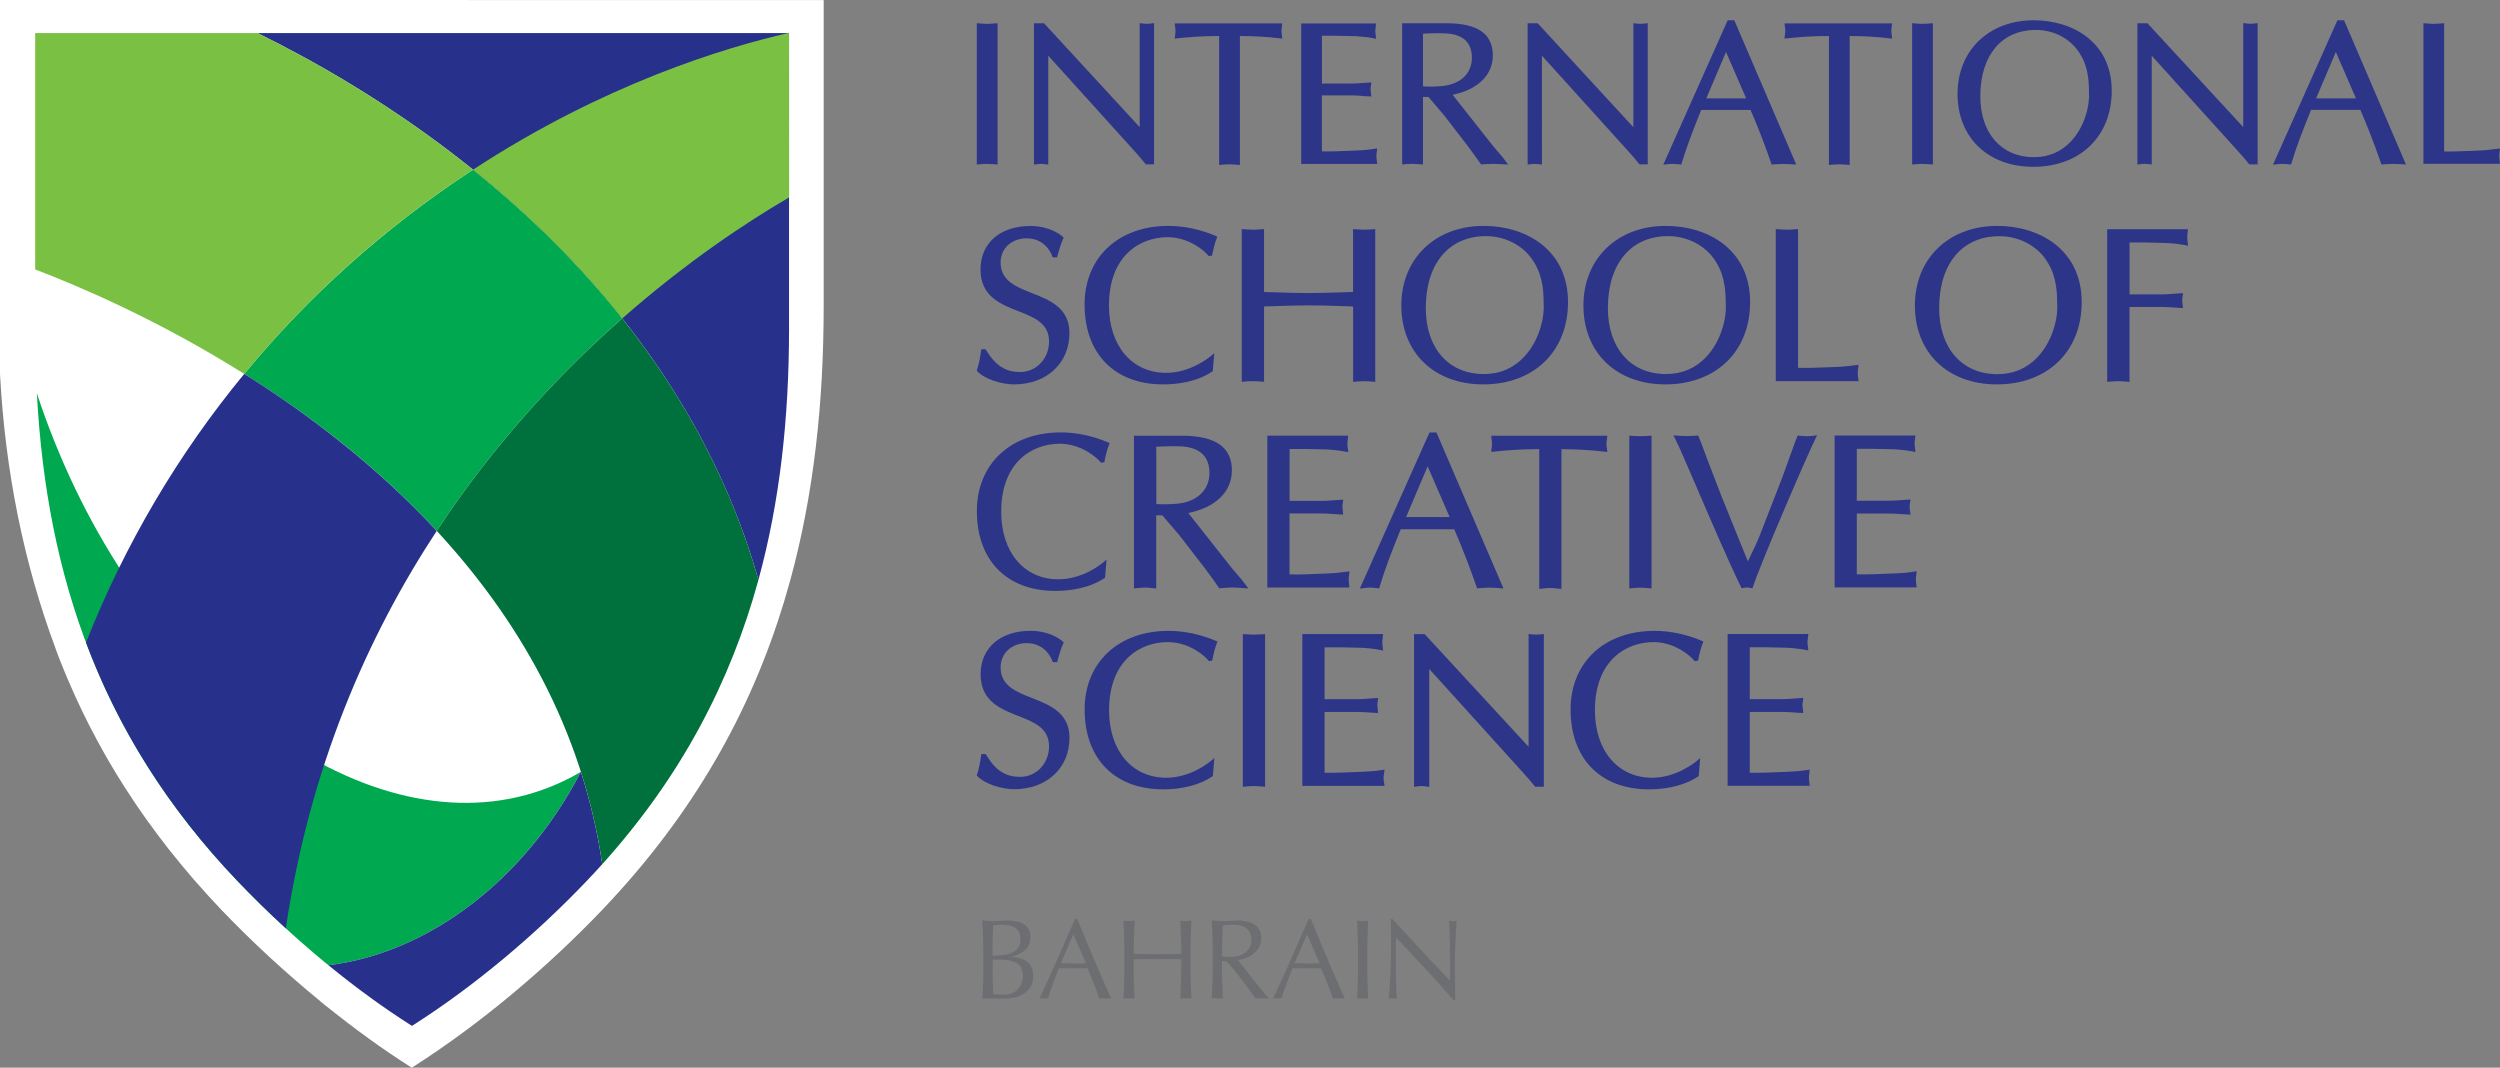 <?xml version="1.0" encoding="utf-8"?>
<!-- Generator: Adobe Illustrator 26.5.0, SVG Export Plug-In . SVG Version: 6.00 Build 0)  -->
<svg version="1.1" id="Layer_1" xmlns="http://www.w3.org/2000/svg" xmlns:xlink="http://www.w3.org/1999/xlink" x="0px" y="0px"
	 viewBox="0 0 418 178.51" style="enable-background:new 0 0 418 178.51;" xml:space="preserve">
<rect x="0" y="0" width="418" height="178.51" fill="#808080" stroke="none"/>
<style type="text/css">
	.st0{fill:#6D6E71;}
	.st1{fill:#FFFFFF;}
	.st2{fill:#00A94F;}
	.st3{fill:#27318B;}
	.st4{fill:#7AC143;}
	.st5{fill:#00703C;}
	.st6{fill:#2C3588;}
</style>
<g>
	<path class="st0" d="M164.41,158.81c0-0.84-0.02-1.66-0.05-2.47s-0.07-1.62-0.11-2.43c0.33,0.03,0.67,0.05,1.01,0.07
		s0.68,0.03,1.01,0.03s0.67-0.02,1.01-0.05s0.68-0.05,1.01-0.05c0.54,0,1.06,0.04,1.54,0.12s0.91,0.23,1.27,0.44
		s0.66,0.49,0.87,0.85c0.22,0.35,0.32,0.8,0.32,1.33c0,0.94-0.3,1.67-0.88,2.2c-0.59,0.53-1.36,0.91-2.31,1.12v0.04
		c1.13,0.05,2.02,0.32,2.67,0.82c0.65,0.49,0.98,1.29,0.98,2.38c0,0.71-0.15,1.31-0.44,1.79c-0.29,0.48-0.67,0.87-1.14,1.17
		s-0.99,0.51-1.55,0.63c-0.56,0.12-1.12,0.18-1.68,0.18c-0.3,0-0.61-0.01-0.92-0.02c-0.31-0.01-0.62-0.02-0.92-0.02h-0.92
		c-0.31,0-0.62,0.01-0.92,0.04c0.04-0.81,0.07-1.62,0.11-2.42c0.03-0.8,0.05-1.62,0.05-2.46L164.41,158.81L164.41,158.81z
		 M166.99,159.74c0.44,0,0.88-0.05,1.32-0.13c0.44-0.09,0.83-0.24,1.17-0.45s0.62-0.49,0.83-0.84c0.21-0.35,0.31-0.79,0.31-1.32
		c0-0.52-0.09-0.93-0.29-1.24c-0.19-0.31-0.43-0.55-0.72-0.72c-0.29-0.17-0.62-0.29-0.99-0.34c-0.37-0.06-0.73-0.08-1.1-0.08
		c-0.33,0-0.61,0.01-0.84,0.03s-0.43,0.04-0.61,0.07c-0.02,0.61-0.05,1.21-0.08,1.8c-0.03,0.6-0.04,1.2-0.04,1.81v1.43h1.04V159.74z
		 M165.96,162.38c0,0.65,0.01,1.29,0.04,1.92c0.02,0.63,0.05,1.27,0.08,1.92c0.24,0.02,0.53,0.05,0.86,0.07s0.66,0.03,1.01,0.03
		c0.4,0,0.79-0.07,1.17-0.21c0.37-0.14,0.7-0.35,0.98-0.62c0.28-0.27,0.5-0.61,0.67-1.01c0.16-0.4,0.25-0.85,0.25-1.36
		c0-0.54-0.1-0.99-0.29-1.34c-0.2-0.35-0.48-0.62-0.84-0.82c-0.37-0.2-0.81-0.33-1.32-0.41c-0.51-0.08-1.09-0.11-1.72-0.11H166v1.94
		H165.96z"/>
	<path class="st0" d="M185.8,166.96c-0.18-0.03-0.35-0.04-0.5-0.04h-0.5h-0.5c-0.16,0-0.33,0.01-0.5,0.04
		c-0.09-0.29-0.21-0.64-0.36-1.06c-0.15-0.41-0.32-0.84-0.5-1.29s-0.37-0.91-0.56-1.37c-0.19-0.46-0.37-0.9-0.53-1.32
		c-0.4-0.01-0.82-0.02-1.23-0.03c-0.42-0.01-0.84-0.01-1.25-0.01c-0.39,0-0.78,0-1.16,0.01s-0.77,0.01-1.16,0.03
		c-0.41,0.99-0.77,1.93-1.1,2.82c-0.33,0.89-0.58,1.63-0.74,2.21c-0.21-0.03-0.45-0.04-0.7-0.04s-0.49,0.01-0.7,0.04
		c1.02-2.22,2.03-4.42,3-6.61s1.96-4.42,2.94-6.69h0.36c0.3,0.74,0.63,1.53,0.99,2.38c0.35,0.86,0.71,1.72,1.08,2.59
		s0.73,1.74,1.1,2.6c0.37,0.86,0.71,1.66,1.04,2.4c0.32,0.74,0.61,1.4,0.87,1.99C185.42,166.21,185.64,166.66,185.8,166.96
		 M177.38,161.05c0.33,0,0.67,0.01,1.03,0.02c0.36,0.01,0.7,0.02,1.03,0.02c0.35,0,0.71,0,1.06-0.01c0.35-0.01,0.71-0.02,1.07-0.03
		l-2.11-4.83L177.38,161.05z"/>
	<path class="st0" d="M197.44,156.37c-0.03-0.8-0.07-1.62-0.1-2.46c0.16,0.02,0.32,0.05,0.47,0.07s0.3,0.03,0.46,0.03
		c0.15,0,0.3-0.01,0.46-0.03c0.15-0.02,0.31-0.04,0.48-0.07c-0.04,0.84-0.07,1.66-0.11,2.46c-0.03,0.81-0.05,1.62-0.05,2.46v3.27
		c0,0.84,0.02,1.66,0.05,2.47s0.07,1.61,0.11,2.4c-0.29-0.03-0.6-0.04-0.93-0.04c-0.33,0-0.64,0.01-0.93,0.04
		c0.04-0.79,0.07-1.58,0.1-2.4c0.03-0.81,0.05-1.63,0.05-2.47v-1.71c-0.68-0.01-1.35-0.02-1.98-0.03c-0.64-0.01-1.3-0.01-1.99-0.01
		c-0.68,0-1.35,0-1.99,0.01s-1.3,0.02-1.99,0.03v1.71c0,0.84,0.02,1.66,0.05,2.47s0.07,1.61,0.11,2.4c-0.29-0.03-0.6-0.04-0.93-0.04
		c-0.33,0-0.64,0.01-0.93,0.04c0.04-0.79,0.07-1.58,0.1-2.4c0.03-0.81,0.05-1.63,0.05-2.47v-3.27c0-0.84-0.02-1.66-0.05-2.46
		s-0.07-1.62-0.1-2.46c0.16,0.02,0.32,0.05,0.47,0.07s0.3,0.03,0.46,0.03c0.15,0,0.3-0.01,0.46-0.03c0.15-0.02,0.31-0.04,0.48-0.07
		c-0.04,0.84-0.07,1.66-0.11,2.46c-0.03,0.81-0.05,1.62-0.05,2.46v0.66c0.68,0.01,1.35,0.02,1.99,0.04c0.64,0.01,1.3,0.02,1.99,0.02
		c0.68,0,1.35-0.01,1.99-0.02c0.64-0.01,1.3-0.02,1.98-0.04v-0.66C197.49,157.99,197.47,157.17,197.44,156.37"/>
	<path class="st0" d="M202.77,158.83c0-0.84-0.02-1.66-0.05-2.46s-0.07-1.62-0.11-2.46c0.37,0.02,0.73,0.05,1.08,0.07
		c0.36,0.02,0.72,0.03,1.08,0.03s0.73-0.02,1.08-0.05c0.36-0.03,0.72-0.05,1.08-0.05c0.53,0,1.04,0.05,1.52,0.15
		c0.48,0.1,0.9,0.27,1.26,0.5s0.65,0.54,0.86,0.92s0.31,0.86,0.31,1.43c0,0.61-0.14,1.13-0.41,1.57s-0.61,0.8-1,1.08
		c-0.39,0.29-0.81,0.51-1.26,0.66c-0.45,0.16-0.86,0.26-1.23,0.31c0.15,0.19,0.36,0.46,0.63,0.8s0.56,0.72,0.89,1.13
		s0.67,0.84,1.03,1.29c0.35,0.45,0.7,0.88,1.03,1.29c0.33,0.41,0.64,0.79,0.93,1.13c0.29,0.34,0.53,0.6,0.7,0.78
		c-0.19-0.03-0.38-0.04-0.57-0.04h-0.57h-0.55c-0.19,0-0.37,0.01-0.55,0.04c-0.19-0.27-0.48-0.66-0.87-1.2
		c-0.39-0.53-0.81-1.1-1.28-1.71s-0.95-1.21-1.43-1.82c-0.49-0.6-0.93-1.11-1.34-1.53h-0.72v1.39c0,0.84,0.02,1.66,0.05,2.47
		s0.07,1.61,0.1,2.4c-0.29-0.03-0.6-0.04-0.93-0.04c-0.33,0-0.64,0.01-0.93,0.04c0.04-0.79,0.07-1.58,0.11-2.4
		c0.03-0.81,0.05-1.63,0.05-2.47L202.77,158.83L202.77,158.83z M204.33,159.91c0.18,0.04,0.37,0.06,0.58,0.08
		c0.21,0.01,0.44,0.02,0.69,0.02c0.39,0,0.8-0.04,1.23-0.13c0.42-0.09,0.81-0.24,1.17-0.47c0.35-0.22,0.65-0.52,0.88-0.89
		c0.23-0.38,0.35-0.85,0.35-1.42c0-0.49-0.09-0.9-0.27-1.22c-0.18-0.32-0.42-0.58-0.71-0.77c-0.29-0.19-0.61-0.32-0.95-0.39
		c-0.34-0.07-0.68-0.1-1.01-0.1c-0.44,0-0.81,0.01-1.1,0.03c-0.29,0.02-0.54,0.04-0.74,0.07c-0.02,0.7-0.05,1.39-0.08,2.07
		c-0.03,0.68-0.04,1.37-0.04,2.05V159.91z"/>
	<path class="st0" d="M224.86,166.96c-0.18-0.03-0.35-0.04-0.5-0.04h-0.5h-0.5c-0.16,0-0.33,0.01-0.5,0.04
		c-0.09-0.29-0.21-0.64-0.36-1.06c-0.15-0.41-0.32-0.84-0.5-1.29s-0.37-0.91-0.56-1.37c-0.19-0.46-0.37-0.9-0.53-1.32
		c-0.4-0.01-0.82-0.02-1.23-0.03c-0.42-0.01-0.84-0.01-1.25-0.01c-0.39,0-0.78,0-1.16,0.01s-0.77,0.01-1.16,0.03
		c-0.41,0.99-0.77,1.93-1.1,2.82c-0.33,0.89-0.58,1.63-0.74,2.21c-0.21-0.03-0.45-0.04-0.7-0.04s-0.49,0.01-0.7,0.04
		c1.02-2.22,2.03-4.42,3-6.61s1.96-4.42,2.94-6.69h0.36c0.3,0.74,0.63,1.53,0.99,2.38c0.35,0.86,0.71,1.72,1.08,2.59
		s0.73,1.74,1.1,2.6c0.37,0.86,0.71,1.66,1.04,2.4c0.32,0.74,0.61,1.4,0.87,1.99C224.49,166.21,224.7,166.66,224.86,166.96
		 M216.45,161.05c0.33,0,0.67,0.01,1.03,0.02c0.36,0.01,0.7,0.02,1.03,0.02c0.35,0,0.71,0,1.06-0.01c0.35-0.01,0.71-0.02,1.07-0.03
		l-2.11-4.83L216.45,161.05z"/>
	<path class="st0" d="M227,156.37c-0.03-0.8-0.07-1.62-0.1-2.46c0.16,0.02,0.32,0.05,0.47,0.07s0.3,0.03,0.46,0.03
		c0.15,0,0.3-0.01,0.46-0.03c0.15-0.02,0.31-0.04,0.48-0.07c-0.04,0.84-0.07,1.66-0.11,2.46c-0.03,0.81-0.05,1.62-0.05,2.46v3.27
		c0,0.84,0.02,1.66,0.05,2.47s0.07,1.61,0.11,2.4c-0.29-0.03-0.6-0.04-0.93-0.04c-0.33,0-0.64,0.01-0.93,0.04
		c0.04-0.79,0.07-1.58,0.1-2.4c0.03-0.81,0.05-1.63,0.05-2.47v-3.27C227.05,157.99,227.03,157.17,227,156.37"/>
	<path class="st0" d="M238.37,162.03c-1.65-1.77-3.29-3.52-4.94-5.27c-0.01,0.35-0.03,0.83-0.04,1.42c-0.01,0.6-0.02,1.41-0.02,2.43
		c0,0.27,0,0.6,0.01,0.99s0.01,0.81,0.02,1.24c0.01,0.43,0.02,0.87,0.03,1.31s0.02,0.86,0.04,1.24c0.01,0.38,0.02,0.71,0.04,1
		c0.01,0.28,0.02,0.48,0.04,0.58c-0.2-0.03-0.42-0.04-0.67-0.04s-0.49,0.01-0.7,0.04c0.02-0.13,0.05-0.36,0.09-0.7
		c0.03-0.34,0.06-0.75,0.08-1.23s0.05-0.99,0.09-1.55c0.03-0.56,0.06-1.11,0.08-1.67s0.03-1.1,0.05-1.63
		c0.01-0.53,0.02-1.01,0.02-1.42c0-1.22,0-2.26-0.01-3.13c-0.01-0.87-0.02-1.53-0.05-1.96h0.31c0.77,0.84,1.6,1.73,2.48,2.69
		c0.88,0.96,1.75,1.9,2.62,2.83c0.87,0.93,1.69,1.81,2.47,2.64s1.46,1.54,2.04,2.12v-2.58c0-1.33-0.01-2.62-0.03-3.88
		c-0.02-1.26-0.06-2.45-0.12-3.56c0.25,0.06,0.47,0.1,0.65,0.1c0.15,0,0.35-0.03,0.61-0.1c-0.03,0.28-0.06,0.7-0.09,1.25
		c-0.03,0.56-0.06,1.15-0.09,1.79c-0.03,0.63-0.06,1.25-0.09,1.86c-0.02,0.61-0.04,1.1-0.04,1.46v1.14c0,0.43,0,0.88,0.01,1.35
		s0.01,0.94,0.02,1.42c0.01,0.47,0.01,0.92,0.02,1.33c0.01,0.41,0.01,0.77,0.01,1.07v0.63h-0.27
		C241.57,165.52,240.02,163.8,238.37,162.03"/>
	<path class="st1" d="M0,0v62.52c0.86,16.15,3.97,31.68,9.3,45.92c0,0.01-0.01,0.02-0.01,0.02c0.16,0.46,0.34,0.91,0.51,1.35
		c0.13,0.33,0.25,0.65,0.38,0.98c0.62,1.56,1.27,3.1,1.96,4.64c0.13,0.28,0.25,0.57,0.38,0.86c0.71,1.56,1.45,3.1,2.22,4.63
		c0.14,0.27,0.27,0.52,0.4,0.78c0.8,1.55,1.63,3.08,2.49,4.6c0.14,0.24,0.28,0.49,0.42,0.73c0.89,1.53,1.81,3.05,2.77,4.55
		c0.15,0.23,0.3,0.46,0.45,0.69c0.98,1.52,1.99,3.02,3.06,4.52c0.15,0.21,0.3,0.41,0.45,0.62c1.09,1.51,2.21,3.02,3.38,4.51
		c0.14,0.17,0.28,0.34,0.42,0.52c1.21,1.52,2.46,3.04,3.76,4.54c0.09,0.11,0.19,0.22,0.29,0.33c1.37,1.57,2.78,3.12,4.25,4.67
		c5.1,5.35,10.77,10.59,16.72,15.46h-0.03c0.57,0.47,1.14,0.93,1.71,1.38c-0.28-0.22-0.55-0.46-0.83-0.69
		c4.66,3.76,9.49,7.29,14.4,10.39c11.46-7.29,22.66-16.75,32-26.55c0.94-0.99,1.86-1.99,2.76-2.99
		c14.35-15.94,23.38-33.17,28.51-51.92c3.94-14.37,5.6-29.66,5.6-45.91V27.19V0.01h-0.16L0,0z"/>
	<path class="st2" d="M54.91,161.38c16.38-1.95,32.68-13.94,42.21-32.33c-1.62,0.96-3.31,1.79-5.08,2.5
		c-28.46,11.4-65.61-14.48-82.96-57.8C8,71.08,7.03,68.4,6.16,65.73c1.66,30.92,10.88,57.78,33.46,81.49
		c5.11,5.37,10.83,10.63,16.84,15.42C55.94,162.22,55.43,161.81,54.91,161.38"/>
	<path class="st3" d="M68.9,5.53H43.06c9.98,4.92,21.54,11.63,33.06,20.5c26.35,20.3,43.23,44.6,50.69,70.93
		c3.6-13.16,5.12-27.14,5.12-42.03V5.53H68.9z"/>
	<path class="st2" d="M79.09,28.37c-0.14,0.09-0.28,0.18-0.42,0.27C64.2,38.17,51.52,49.56,40.84,62.51
		c10.81,6.79,22.21,15.46,32.18,26.25c9.65-14.69,20.67-26.42,31.02-35.52C97.06,44.46,88.75,36.14,79.09,28.37"/>
	<path class="st3" d="M97.12,129.05c-9.52,18.39-25.83,30.38-42.21,32.33c4.51,3.69,9.21,7.13,13.97,10.15
		c10.5-6.67,20.75-15.34,29.29-24.31c0.86-0.9,1.7-1.81,2.53-2.73C99.9,139.1,98.7,133.96,97.12,129.05"/>
	<path class="st4" d="M131.92,5.53h-0.14C121.3,7.92,101.05,14,79.09,28.37c9.66,7.77,17.98,16.09,24.95,24.87
		c10.84-9.53,20.93-16.17,27.89-20.23L131.92,5.53L131.92,5.53z"/>
	<path class="st3" d="M40.84,62.51c-11.05,13.4-19.95,28.47-26.46,44.92c5.33,14.21,13.48,27.43,25.25,39.79
		c2.58,2.71,5.31,5.39,8.16,8c3.98-26.78,13.6-48.76,25.23-66.45c-4.99-5.39-10.33-10.26-15.78-14.62
		C51.79,69.77,46.24,65.9,40.84,62.51"/>
	<path class="st5" d="M73.02,88.76c13.46,14.55,24.34,32.94,27.68,55.73c13.14-14.59,21.41-30.37,26.11-47.53
		c-4.36-15.41-11.95-30.11-22.77-43.72C93.69,62.34,82.67,74.08,73.02,88.76"/>
	<path class="st4" d="M78.67,28.64c0.14-0.09,0.28-0.18,0.42-0.27c-0.98-0.78-1.97-1.57-2.97-2.34
		C64.6,17.16,53.04,10.45,43.06,5.53H5.88v39.52c7.57,2.89,20.75,8.54,34.96,17.47C51.52,49.56,64.2,38.17,78.67,28.64"/>
	<path class="st6" d="M165.99,27.44c0.17,0.02,0.35,0.03,0.54,0.04l0.27,0.02V3.88l-0.27,0.02c-0.21,0.01-0.4,0.03-0.6,0.05
		c-0.65,0.06-1.26,0.05-1.87-0.01c-0.16-0.01-0.32-0.03-0.47-0.04l-0.27-0.02v23.63l0.67-0.06
		C164.64,27.39,165.29,27.38,165.99,27.44"/>
	<path class="st6" d="M173.44,27.45c0.39-0.06,0.77-0.07,1.21,0c0.11,0.01,0.22,0.03,0.34,0.04l0.28,0.03V9.31l14.49,16.03
		c0.69,0.75,1.35,1.55,1.74,2.04l0.08,0.1h1.38V3.87l-0.27,0.03c-0.13,0.01-0.26,0.03-0.38,0.05c-0.4,0.06-0.77,0.05-1.15-0.01
		c-0.11-0.01-0.21-0.03-0.32-0.04l-0.28-0.03v17.39l-16-17.37h-1.68v23.62l0.28-0.03C173.25,27.47,173.34,27.46,173.44,27.45"/>
	<path class="st6" d="M196.44,6.14l-0.03,0.31l0.31-0.03c2.03-0.21,3.98-0.39,7.12-0.4v21.56l0.27-0.02
		c0.15-0.01,0.29-0.03,0.44-0.04c0.62-0.06,1.24-0.07,1.92-0.01c0.18,0.02,0.37,0.04,0.57,0.05l0.27,0.02V6.02
		c2.36,0.01,4.63,0.14,6.77,0.4l0.31,0.04l-0.03-0.31c-0.01-0.12-0.03-0.24-0.04-0.36c-0.03-0.22-0.06-0.42-0.06-0.62
		s0.03-0.38,0.05-0.57c0.02-0.14,0.04-0.27,0.05-0.42l0.02-0.27h-17.97l0.03,0.27c0.01,0.13,0.03,0.26,0.05,0.38
		c0.03,0.21,0.05,0.4,0.05,0.61c0,0.22-0.03,0.45-0.06,0.67C196.47,5.94,196.46,6.04,196.44,6.14"/>
	<path class="st6" d="M230.23,27.11c-0.01-0.12-0.03-0.24-0.04-0.37c-0.03-0.22-0.06-0.42-0.06-0.62s0.03-0.38,0.05-0.57
		c0.02-0.13,0.04-0.27,0.05-0.42l0.03-0.32l-0.32,0.05c-1.04,0.17-2.04,0.27-3.07,0.3c-0.48,0.02-0.96,0.04-1.43,0.06
		c-1.44,0.06-2.93,0.12-4.42,0.09v-9.36H226c0.58,0,1.16,0.04,1.71,0.09c0.43,0.03,0.85,0.07,1.29,0.08l0.29,0.01l-0.03-0.29
		c-0.01-0.14-0.03-0.28-0.05-0.4c-0.03-0.19-0.05-0.36-0.05-0.52c0-0.2,0.03-0.42,0.07-0.62l0.08-0.51l-0.3,0.01
		c-0.43,0.02-0.86,0.05-1.28,0.08c-0.56,0.04-1.14,0.09-1.72,0.09h-4.98V5.98h2.35l3.36,0.07c1.21,0.08,2.14,0.19,3.01,0.37
		l0.33,0.07l-0.03-0.33c-0.01-0.12-0.03-0.24-0.04-0.36c-0.03-0.22-0.06-0.42-0.06-0.62c0-0.19,0.03-0.38,0.05-0.57
		c0.02-0.13,0.04-0.27,0.05-0.42l0.02-0.27h-12.51v23.49h12.71L230.23,27.11z"/>
	<path class="st6" d="M237.12,27.44c0.17,0.01,0.35,0.03,0.53,0.04l0.27,0.02V16.21h0.92l2.62,3.08l3.98,5.16
		c0.75,1,1.46,2,2.12,2.93l0.08,0.11l0.65-0.04c0.88-0.06,1.74-0.07,2.64-0.01c0.22,0.01,0.46,0.03,0.7,0.04l0.54,0.03l-0.98-1.28
		l-1.61-1.89l-6.7-8.49c4.22-0.87,6.72-3.31,6.72-6.58c0-3.62-2.54-5.38-7.75-5.38h-7.41V27.5l0.68-0.06
		C235.78,27.39,236.42,27.38,237.12,27.44 M237.92,5.63c1.63-0.08,3.57-0.14,4.68,0.04c2.33,0.38,3.5,1.72,3.5,4
		c0,2.34-1.54,4.06-4.12,4.59c-1.48,0.29-3.28,0.23-4.06,0.18V5.63z"/>
	<path class="st6" d="M257.19,27.44c0.11,0.02,0.22,0.03,0.34,0.04l0.28,0.03V9.31l14.49,16.03c0.7,0.76,1.38,1.58,1.74,2.04
		l0.08,0.1h1.38V3.87l-0.28,0.03c-0.13,0.01-0.25,0.03-0.38,0.05c-0.4,0.06-0.78,0.05-1.15,0c-0.11-0.02-0.21-0.03-0.31-0.04
		l-0.28-0.03v17.39l-16-17.38h-1.68v23.63l0.54-0.07C256.34,27.39,256.74,27.38,257.19,27.44"/>
	<path class="st6" d="M278.84,27.45c0.48-0.06,1.02-0.07,1.59-0.01c0.15,0.02,0.31,0.03,0.48,0.05l0.2,0.02l0.06-0.19
		c0.88-2.95,2-5.76,3.09-8.49l0.18-0.45h8.25c1.16,2.65,2.33,5.66,3.47,8.95l0.06,0.18l0.19-0.01c0.17-0.01,0.34-0.02,0.51-0.04
		c0.74-0.06,1.53-0.07,2.37-0.01c0.21,0.02,0.42,0.03,0.64,0.04l0.4,0.02L290.04,3.54l-0.06-0.15h-1.11L278.1,27.53l0.43-0.04
		C278.63,27.48,278.73,27.46,278.84,27.45 M285.29,16.45l3.3-7.76l3.37,7.76H285.29z"/>
	<path class="st6" d="M298.4,6.14l-0.03,0.31l0.31-0.03c2.03-0.21,3.97-0.39,7.12-0.4v21.56l0.27-0.02
		c0.14-0.01,0.29-0.03,0.43-0.04c0.62-0.06,1.24-0.07,1.93-0.01c0.18,0.02,0.37,0.04,0.57,0.05l0.27,0.02V6.02
		c2.36,0.01,4.64,0.14,6.78,0.4l0.31,0.04l-0.03-0.31c-0.01-0.11-0.03-0.22-0.04-0.33c-0.03-0.22-0.06-0.44-0.06-0.65
		c0-0.2,0.03-0.39,0.05-0.59c0.02-0.13,0.03-0.26,0.05-0.4l0.02-0.27h-17.97l0.02,0.27c0.01,0.14,0.03,0.28,0.05,0.41
		c0.03,0.2,0.05,0.38,0.05,0.58c0,0.21-0.03,0.42-0.06,0.64C298.43,5.92,298.42,6.03,298.4,6.14"/>
	<path class="st6" d="M322.36,27.44c0.18,0.02,0.36,0.03,0.55,0.04l0.27,0.02V3.88l-0.26,0.02c-0.21,0.01-0.41,0.03-0.61,0.05
		c-0.65,0.06-1.26,0.05-1.86-0.01c-0.16-0.01-0.32-0.03-0.47-0.04l-0.27-0.02v23.63l0.67-0.06
		C321.02,27.39,321.66,27.38,322.36,27.44"/>
	<path class="st6" d="M340.04,3.39c-7.5,0-12.74,5.06-12.74,12.3c0,7.3,5.09,12.2,12.67,12.2c7.84,0,13.11-5.11,13.11-12.71
		C353.08,7.04,346.53,3.39,340.04,3.39 M346.27,23.63c-1.65,1.76-3.73,2.65-6.19,2.65c-5.45,0-8.97-4-8.97-10.18
		c0-6.84,3.55-11.09,9.27-11.09c2.74,0,5.23,1.16,6.83,3.18c1.72,2.22,2.07,4.51,2.07,7.29C349.42,17.7,348.54,21.21,346.27,23.63"
		/>
	<path class="st6" d="M376.81,3.94c-0.4,0.06-0.79,0.05-1.15-0.01c-0.11-0.01-0.21-0.03-0.31-0.04l-0.28-0.03v17.39L359.05,3.89
		h-1.68v23.62l0.28-0.03c0.09-0.01,0.18-0.02,0.27-0.04c0.39-0.06,0.79-0.07,1.23-0.01c0.11,0.01,0.22,0.03,0.34,0.04l0.28,0.03
		V9.32l14.49,16.03c0.69,0.76,1.36,1.55,1.75,2.04l0.08,0.1h1.38V3.87L377.2,3.9C377.05,3.91,376.93,3.92,376.81,3.94"/>
	<path class="st6" d="M391.93,3.39h-1.11l-10.77,24.14l0.43-0.04c0.11-0.01,0.21-0.02,0.32-0.04c0.48-0.06,1.01-0.07,1.58-0.01
		c0.15,0.02,0.31,0.03,0.49,0.05l0.2,0.01l0.06-0.19c0.85-2.88,1.95-5.63,3.02-8.29l0.26-0.65h8.24c1.16,2.66,2.33,5.67,3.47,8.95
		l0.06,0.18l0.19-0.01c0.16-0.01,0.33-0.02,0.49-0.04c0.74-0.06,1.54-0.07,2.38-0.01c0.2,0.01,0.42,0.03,0.64,0.04l0.4,0.02
		L391.99,3.54L391.93,3.39z M393.92,16.45h-6.67l3.3-7.76L393.92,16.45z"/>
	<path class="st6" d="M417.93,26.74c-0.03-0.22-0.06-0.42-0.06-0.62c0-0.19,0.03-0.37,0.05-0.57c0.02-0.14,0.04-0.27,0.05-0.42
		l0.03-0.31l-0.45,0.06c-1.04,0.13-2.02,0.25-3.04,0.29c-0.48,0.02-0.96,0.04-1.44,0.06c-1.44,0.06-2.93,0.12-4.41,0.09V3.88
		L408.4,3.9c-0.21,0.01-0.41,0.03-0.6,0.05c-0.65,0.06-1.26,0.05-1.86-0.01c-0.16-0.01-0.32-0.03-0.47-0.04l-0.27-0.02v23.51H418
		l-0.03-0.27C417.96,26.99,417.94,26.87,417.93,26.74"/>
	<path class="st6" d="M169.54,64.27c5.46,0,9.27-3.53,9.27-8.59c0-4.21-3.31-5.51-6.23-6.66c-2.72-1.07-5.28-2.08-5.28-5.15
		c0-2.33,1.83-4.02,4.36-4.02c1.99,0,3.55,1.1,4.29,3.01l0.06,0.16h0.73l0.21-0.73c0.23-0.81,0.46-1.64,0.82-2.4l0.08-0.17
		l-0.14-0.12c-1.52-1.34-3.78-1.82-5.39-1.82c-5.09,0-8.38,2.85-8.38,7.27c0,4.5,3.35,5.81,6.31,6.97c2.65,1.04,5.15,2.02,5.15,5.07
		c0,2.86-2.12,5.11-4.83,5.11c-2.45,0-4.11-1.07-5.71-3.68l-0.07-0.12h-0.73l-0.03,0.22c-0.12,0.96-0.3,2.1-0.67,3.2l-0.05,0.14
		l0.1,0.11C164.65,63.43,167.56,64.27,169.54,64.27"/>
	<path class="st6" d="M181.34,50.92c0,8.23,5.03,13.35,13.12,13.35c2.29,0,5.57-0.37,8.21-2.14l0.1-0.07l0.26-3.01l-0.46,0.39
		c-0.58,0.49-3.66,2.9-7.6,2.9c-5.71,0-9.55-4.52-9.55-11.26c0-8.43,5.28-11.42,9.8-11.42c3.67,0,6.29,2.4,6.79,3.05l0.09,0.12
		l0.56-0.1l0.03-0.17c0.17-0.84,0.39-1.82,0.76-2.77l0.09-0.22l-0.22-0.1c-2.58-1.11-5.34-1.7-7.96-1.7
		C186.98,37.77,181.34,43.06,181.34,50.92"/>
	<path class="st6" d="M226.72,63.81c0.81-0.08,1.61-0.1,2.53-0.02l0.69,0.06V38.3l-0.27,0.02c-0.18,0.01-0.35,0.03-0.52,0.04
		c-0.83,0.07-1.56,0.05-2.3-0.01l-0.62-0.05v10.52c-0.78,0.02-1.56,0.04-2.33,0.07c-1.67,0.05-3.4,0.11-5.1,0.11
		c-1.67,0-3.33-0.05-5.07-0.11c-0.79-0.03-1.58-0.05-2.38-0.07V38.3l-0.27,0.02c-0.19,0.01-0.37,0.03-0.55,0.04
		c-0.81,0.07-1.55,0.05-2.29-0.01l-0.62-0.05v25.55l0.48-0.05c0.82-0.08,1.63-0.1,2.52-0.02l0.73,0.06v-12.6
		c0.56-0.02,1.12-0.04,1.67-0.05c1.98-0.07,3.85-0.13,5.79-0.13c1.94,0,3.83,0.06,5.82,0.13l1.61,0.05v12.61L226.72,63.81z"/>
	<path class="st6" d="M248,64.27c8.48,0,14.17-5.53,14.17-13.76c0-8.8-7.08-12.74-14.1-12.74c-8.1,0-13.77,5.47-13.77,13.31
		C234.31,58.97,239.81,64.27,248,64.27 M238.39,51.51c0-7.42,3.86-12.03,10.06-12.03c2.92,0,5.69,1.28,7.39,3.43
		c1.88,2.42,2.26,4.9,2.26,7.91c0.15,2.43-0.81,6.24-3.28,8.86c-1.79,1.9-4.05,2.86-6.71,2.86
		C242.2,62.55,238.39,58.21,238.39,51.51"/>
	<path class="st6" d="M292.62,50.51c0-8.8-7.08-12.74-14.1-12.74c-8.11,0-13.77,5.47-13.77,13.31c0,7.89,5.51,13.19,13.71,13.19
		C286.93,64.27,292.62,58.74,292.62,50.51 M268.84,51.51c0-7.42,3.85-12.03,10.06-12.03c2.92,0,5.68,1.28,7.4,3.43
		c1.86,2.41,2.24,4.9,2.25,7.91c0.15,2.43-0.8,6.23-3.26,8.85c-1.79,1.9-4.05,2.87-6.72,2.87
		C272.65,62.55,268.84,58.21,268.84,51.51"/>
	<path class="st6" d="M310.72,61.3l0.03-0.31l-0.31,0.04c-1.18,0.15-2.29,0.29-3.46,0.33c-0.57,0.02-1.13,0.04-1.7,0.06
		c-1.52,0.06-3.09,0.12-4.65,0.08V38.3l-0.27,0.02c-0.18,0.01-0.35,0.03-0.52,0.04c-0.83,0.07-1.57,0.05-2.29-0.01l-0.64-0.05v25.42
		h13.84l-0.03-0.28c-0.01-0.13-0.03-0.25-0.05-0.38c-0.03-0.24-0.06-0.47-0.06-0.7c0-0.2,0.03-0.41,0.06-0.63
		C310.69,61.6,310.71,61.45,310.72,61.3"/>
	<path class="st6" d="M333.94,37.77c-8.11,0-13.77,5.47-13.77,13.3c0,7.9,5.5,13.2,13.7,13.2c8.49,0,14.19-5.53,14.19-13.76
		C348.05,41.71,340.96,37.77,333.94,37.77 M340.69,59.7c-1.79,1.9-4.05,2.86-6.72,2.86c-5.91,0-9.74-4.34-9.74-11.05
		c0-7.42,3.85-12.02,10.06-12.02c2.93,0,5.7,1.28,7.42,3.43c1.87,2.42,2.25,4.9,2.25,7.91C344.12,53.26,343.16,57.08,340.69,59.7"/>
	<path class="st6" d="M365.76,40.39c-0.03-0.24-0.06-0.49-0.06-0.73c0-0.21,0.03-0.42,0.05-0.65c0.02-0.13,0.03-0.27,0.05-0.42
		l0.02-0.27h-13.5v25.54l0.51-0.05c0.79-0.08,1.59-0.11,2.49-0.02l0.73,0.07V51.32h5.41c0.62,0,1.24,0.05,1.84,0.09
		c0.47,0.04,0.94,0.07,1.41,0.09l0.28,0.01l-0.02-0.28c-0.02-0.18-0.04-0.34-0.06-0.49c-0.02-0.19-0.05-0.36-0.05-0.51
		c0-0.21,0.03-0.43,0.07-0.64c0.02-0.1,0.03-0.19,0.04-0.28l0.04-0.29l-0.29,0.01c-0.44,0.02-0.88,0.05-1.31,0.09
		c-0.63,0.05-1.29,0.1-1.94,0.1h-5.41v-8.68h2.55l3.65,0.09c1.18,0.06,2.25,0.19,3.25,0.39l0.33,0.07l-0.03-0.34
		C365.79,40.62,365.78,40.51,365.76,40.39"/>
	<path class="st6" d="M177.2,74.19c3.65,0,6.33,2.45,6.79,3.06l0.09,0.12l0.57-0.09l0.03-0.17c0.16-0.83,0.37-1.81,0.76-2.79
		l0.09-0.23l-0.22-0.1c-2.57-1.11-5.33-1.69-7.96-1.69c-8.39,0-14.02,5.29-14.02,13.16c0,8.23,5.02,13.34,13.11,13.34
		c2.28,0,5.56-0.37,8.23-2.14l0.1-0.07l0.24-3.02l-0.46,0.39c-0.57,0.49-3.61,2.9-7.6,2.9c-5.71,0-9.55-4.53-9.55-11.28
		C167.4,77.18,172.68,74.19,177.2,74.19"/>
	<path class="st6" d="M207.7,97.03L205.97,95l-7.29-9.23c4.58-0.92,7.29-3.56,7.29-7.12c0-3.9-2.74-5.8-8.38-5.8h-7.99v25.54
		l0.47-0.05c0.45-0.05,0.92-0.1,1.38-0.1c0.36,0,0.72,0.04,1.13,0.08l0.74,0.07V86.16h1.01l2.85,3.32l4.32,5.59
		c0.85,1.14,1.58,2.15,2.28,3.17l0.08,0.12l0.41-0.03c0.6-0.05,1.21-0.1,1.81-0.1c0.51,0,1.01,0.04,1.54,0.08l1.11,0.08L207.7,97.03
		z M193.33,74.69c1.5-0.07,3.82-0.16,5.08,0.04c2.52,0.41,3.81,1.87,3.81,4.36c0,2.54-1.67,4.41-4.47,5
		c-1.59,0.29-3.57,0.24-4.41,0.19L193.33,74.69L193.33,74.69z"/>
	<path class="st6" d="M225.6,97.97c-0.01-0.14-0.03-0.27-0.05-0.41c-0.03-0.23-0.05-0.44-0.05-0.66c0-0.2,0.02-0.39,0.05-0.59
		c0.02-0.15,0.04-0.31,0.05-0.48l0.02-0.31l-0.31,0.05c-1.22,0.18-2.28,0.28-3.33,0.31l-1.24,0.05c-1.67,0.08-3.4,0.15-5.13,0.11
		V85.85h5.43c0.61,0,1.23,0.05,1.83,0.09c0.47,0.04,0.94,0.07,1.42,0.09l0.28,0.01l-0.02-0.28c-0.01-0.18-0.03-0.34-0.05-0.49
		c-0.02-0.19-0.05-0.35-0.05-0.51c0-0.21,0.03-0.43,0.06-0.63c0.01-0.1,0.03-0.2,0.04-0.29l0.03-0.29l-0.29,0.01
		c-0.44,0.02-0.88,0.05-1.31,0.09c-0.63,0.05-1.28,0.1-1.93,0.1h-5.43v-8.68h2.58l3.64,0.08c1.19,0.06,2.25,0.19,3.25,0.39
		l0.34,0.07l-0.04-0.34c-0.01-0.11-0.03-0.23-0.04-0.35c-0.03-0.24-0.07-0.49-0.07-0.73c0-0.21,0.03-0.42,0.06-0.65
		c0.02-0.13,0.04-0.27,0.05-0.42l0.03-0.28H211.9v25.39h13.71L225.6,97.97z"/>
	<path class="st6" d="M246.91,98.19l0.06,0.18l0.52-0.04c0.9-0.08,1.89-0.11,2.95-0.01l0.94,0.07l-11.14-25.93l-0.06-0.15h-1.17
		l-11.65,26.11l0.64-0.09c0.33-0.04,0.67-0.09,1.05-0.09c0.3,0,0.58,0.03,0.9,0.07c0.14,0.02,0.28,0.03,0.43,0.05l0.21,0.02
		l0.06-0.2c0.91-3.08,2.08-6.01,3.21-8.85l0.34-0.84h8.95C244.73,92.12,246.07,95.76,246.91,98.19 M242.38,86.45h-7.28l3.6-8.48
		L242.38,86.45z"/>
	<path class="st6" d="M268.74,75.58l-0.03-0.31c-0.01-0.14-0.03-0.28-0.05-0.42c-0.03-0.22-0.06-0.45-0.06-0.66
		c0-0.19,0.03-0.39,0.06-0.59c0.02-0.15,0.04-0.31,0.06-0.48l0.02-0.27h-19.4l0.02,0.27c0.01,0.15,0.03,0.3,0.05,0.44
		c0.03,0.21,0.05,0.42,0.05,0.63c0,0.23-0.03,0.47-0.06,0.7c-0.02,0.13-0.03,0.25-0.04,0.37l-0.03,0.3l0.3-0.03
		c1.82-0.19,4.08-0.43,7.73-0.44v23.37l0.68-0.07c0.7-0.08,1.41-0.1,2.19-0.01c0.18,0.02,0.37,0.04,0.57,0.06l0.27,0.02V75.1
		c2.54,0.01,4.95,0.15,7.37,0.44L268.74,75.58z"/>
	<path class="st6" d="M273.1,72.89l-0.68-0.05v25.55l0.51-0.05c0.81-0.09,1.62-0.11,2.51-0.02l0.7,0.07V72.84l-0.26,0.02
		c-0.2,0.01-0.38,0.03-0.57,0.04C274.53,72.95,273.82,72.94,273.1,72.89"/>
	<path class="st6" d="M302.96,72.89c-0.71,0.07-1.28,0.05-1.85-0.01l-0.53-0.05l-0.33,0.76l-2.2,6.1l-3.85,9.92
		c-0.39,0.99-0.85,1.95-1.34,2.96c-0.21,0.43-0.42,0.86-0.62,1.29l-4.42-10.92l-2.46-6.4l-0.23-0.63c-0.36-0.98-0.73-1.99-1.13-2.93
		l-0.07-0.16l-0.17,0.01c-0.23,0.01-0.44,0.03-0.65,0.04c-0.82,0.06-1.61,0.05-2.43-0.01l-0.88-0.06l0.2,0.39
		c0.7,1.34,2.14,4.7,3.81,8.59c2.21,5.14,4.95,11.55,7.3,16.41l0.08,0.18l0.32-0.07c0.36-0.08,0.66-0.1,1.1-0.01l0.4,0.08l0.07-0.21
		c1.33-4.11,9.47-22.92,10.54-24.97l0.21-0.4l-0.45,0.04C303.25,72.86,303.11,72.88,302.96,72.89"/>
	<path class="st6" d="M320.44,95.83l0.02-0.32l-0.31,0.05c-1.1,0.18-2.18,0.28-3.33,0.31l-1.23,0.05c-1.67,0.07-3.4,0.15-5.13,0.11
		V85.86h5.42c0.65,0,1.3,0.05,1.93,0.09c0.44,0.03,0.88,0.07,1.33,0.08l0.29,0.01l-0.03-0.29c-0.02-0.15-0.04-0.28-0.05-0.41
		c-0.03-0.23-0.06-0.42-0.06-0.59c0-0.24,0.04-0.49,0.08-0.74l0.07-0.49l-0.3,0.01c-0.44,0.02-0.88,0.05-1.31,0.09
		c-0.64,0.05-1.29,0.1-1.95,0.1h-5.42v-8.68h2.56l3.66,0.08c1.19,0.07,2.25,0.19,3.25,0.39l0.34,0.07l-0.04-0.34
		c-0.01-0.11-0.03-0.23-0.04-0.35c-0.03-0.24-0.07-0.49-0.07-0.73c0-0.21,0.03-0.42,0.06-0.65c0.02-0.13,0.04-0.27,0.05-0.42
		l0.03-0.27h-13.51v25.39h13.71l-0.02-0.27c-0.01-0.13-0.03-0.26-0.05-0.39c-0.03-0.23-0.06-0.45-0.06-0.68
		c0-0.21,0.03-0.4,0.05-0.61C320.41,96.14,320.43,95.99,320.44,95.83"/>
	<path class="st6" d="M172.58,116.72c-2.72-1.06-5.28-2.07-5.28-5.14c0-2.34,1.84-4.05,4.37-4.05c1.98,0,3.54,1.1,4.31,3.02
		l0.06,0.16h0.71l0.05-0.18c0.07-0.22,0.13-0.44,0.19-0.65c0.23-0.81,0.45-1.57,0.79-2.3l0.08-0.17l-0.14-0.12
		c-1.49-1.34-3.76-1.82-5.38-1.82c-5.09,0-8.38,2.85-8.38,7.27c0,4.5,3.35,5.81,6.3,6.97c2.65,1.04,5.14,2.02,5.14,5.08
		c0,2.86-2.12,5.1-4.83,5.1c-2.47,0-4.12-1.07-5.69-3.69l-0.07-0.12h-0.73l-0.03,0.21c-0.17,1.2-0.36,2.21-0.69,3.22l-0.05,0.14
		l0.1,0.11c1.26,1.36,4.17,2.2,6.14,2.2c5.46,0,9.27-3.54,9.27-8.61C178.81,119.17,175.5,117.87,172.58,116.72"/>
	<path class="st6" d="M195.39,105.48c-8.4,0-14.04,5.29-14.04,13.15c0,8.23,5.03,13.35,13.13,13.35c3.22,0,6.14-0.76,8.21-2.15
		l0.1-0.07l0.25-3.01l-0.46,0.39c-0.57,0.48-3.63,2.9-7.58,2.9c-5.72,0-9.56-4.53-9.56-11.26c0-8.43,5.28-11.42,9.8-11.42
		c3.68,0,6.29,2.41,6.79,3.06l0.09,0.12l0.57-0.09l0.03-0.17c0.21-1.12,0.44-1.98,0.75-2.78l0.09-0.23l-0.22-0.1
		C200.75,106.06,198.01,105.48,195.39,105.48"/>
	<path class="st6" d="M210.7,106.07c-0.81,0.06-1.54,0.05-2.27-0.01l-0.63-0.05v25.55l0.47-0.05c0.81-0.09,1.62-0.11,2.53-0.02
		l0.72,0.07v-25.54l-0.27,0.02C211.07,106.04,210.88,106.05,210.7,106.07"/>
	<path class="st6" d="M231.46,129.01l0.04-0.33l-0.33,0.05c-1.09,0.17-2.18,0.27-3.33,0.31l-1.26,0.05
		c-1.67,0.07-3.39,0.15-5.11,0.11v-10.17h5.43c0.64,0,1.29,0.05,1.92,0.09c0.44,0.03,0.87,0.06,1.31,0.08l0.28,0.01l-0.02-0.28
		c-0.02-0.16-0.03-0.31-0.05-0.45c-0.02-0.2-0.05-0.39-0.05-0.55c0-0.22,0.03-0.46,0.07-0.68l0.07-0.54l-0.3,0.01
		c-0.44,0.02-0.87,0.05-1.31,0.09c-0.63,0.05-1.28,0.1-1.92,0.1h-5.43v-8.68h2.55l3.64,0.08c1.2,0.07,2.27,0.19,3.26,0.39l0.33,0.07
		l-0.03-0.33c-0.01-0.13-0.03-0.26-0.04-0.39c-0.03-0.23-0.06-0.47-0.06-0.69c0-0.21,0.03-0.41,0.05-0.62
		c0.02-0.14,0.04-0.29,0.05-0.45l0.02-0.27h-13.49v25.38h13.75l-0.08-0.51c-0.05-0.28-0.09-0.55-0.09-0.83
		c0-0.24,0.04-0.47,0.08-0.73C231.42,129.24,231.44,129.13,231.46,129.01"/>
	<path class="st6" d="M256.11,106.06l-0.53-0.06v18.86l-17.3-18.75l-0.07-0.08h-1.78v25.54l0.45-0.07c0.46-0.08,0.92-0.11,1.52-0.01
		l0.57,0.08v-19.72l15.72,17.37c0.86,0.96,1.53,1.75,1.9,2.22l0.08,0.1h1.46V106l-0.59,0.07
		C257.03,106.13,256.56,106.12,256.11,106.06"/>
	<path class="st6" d="M276.63,105.48c-8.39,0-14.03,5.29-14.03,13.15c0,8.23,5.02,13.35,13.11,13.35c3.22,0,6.14-0.76,8.22-2.15
		l0.1-0.07l0.24-3.01l-0.46,0.39c-0.57,0.48-3.63,2.9-7.58,2.9c-5.71,0-9.56-4.53-9.56-11.26c0-8.43,5.29-11.42,9.81-11.42
		c3.65,0,6.3,2.45,6.76,3.06l0.09,0.12l0.6-0.09l0.03-0.18c0.17-0.89,0.37-1.84,0.76-2.78l0.09-0.23l-0.23-0.1
		C282,106.06,279.24,105.48,276.63,105.48"/>
	<path class="st6" d="M302.54,129.01l0.04-0.33l-0.32,0.05c-1.09,0.17-2.18,0.27-3.34,0.31l-1.24,0.05
		c-1.67,0.07-3.4,0.15-5.12,0.11v-10.17h5.42c0.64,0,1.29,0.05,1.92,0.09c0.44,0.03,0.88,0.07,1.32,0.08l0.28,0.01l-0.02-0.28
		c-0.01-0.19-0.04-0.37-0.06-0.53c-0.02-0.17-0.05-0.33-0.05-0.48c0-0.18,0.03-0.38,0.06-0.58c0.02-0.12,0.04-0.24,0.05-0.35
		l0.03-0.29l-0.29,0.01c-0.44,0.02-0.88,0.05-1.32,0.09c-0.63,0.05-1.28,0.1-1.92,0.1h-5.42v-8.68h2.56l3.65,0.08
		c1.22,0.07,2.28,0.2,3.25,0.39l0.33,0.07l-0.03-0.33c-0.01-0.14-0.03-0.27-0.05-0.41c-0.03-0.22-0.06-0.45-0.06-0.67
		c0-0.19,0.03-0.39,0.06-0.6c0.02-0.15,0.04-0.31,0.06-0.47l0.02-0.27h-13.49v25.38h13.73l-0.07-0.55
		c-0.04-0.27-0.07-0.52-0.07-0.78c0-0.23,0.03-0.45,0.06-0.7C302.51,129.25,302.53,129.13,302.54,129.01"/>
</g>
</svg>
